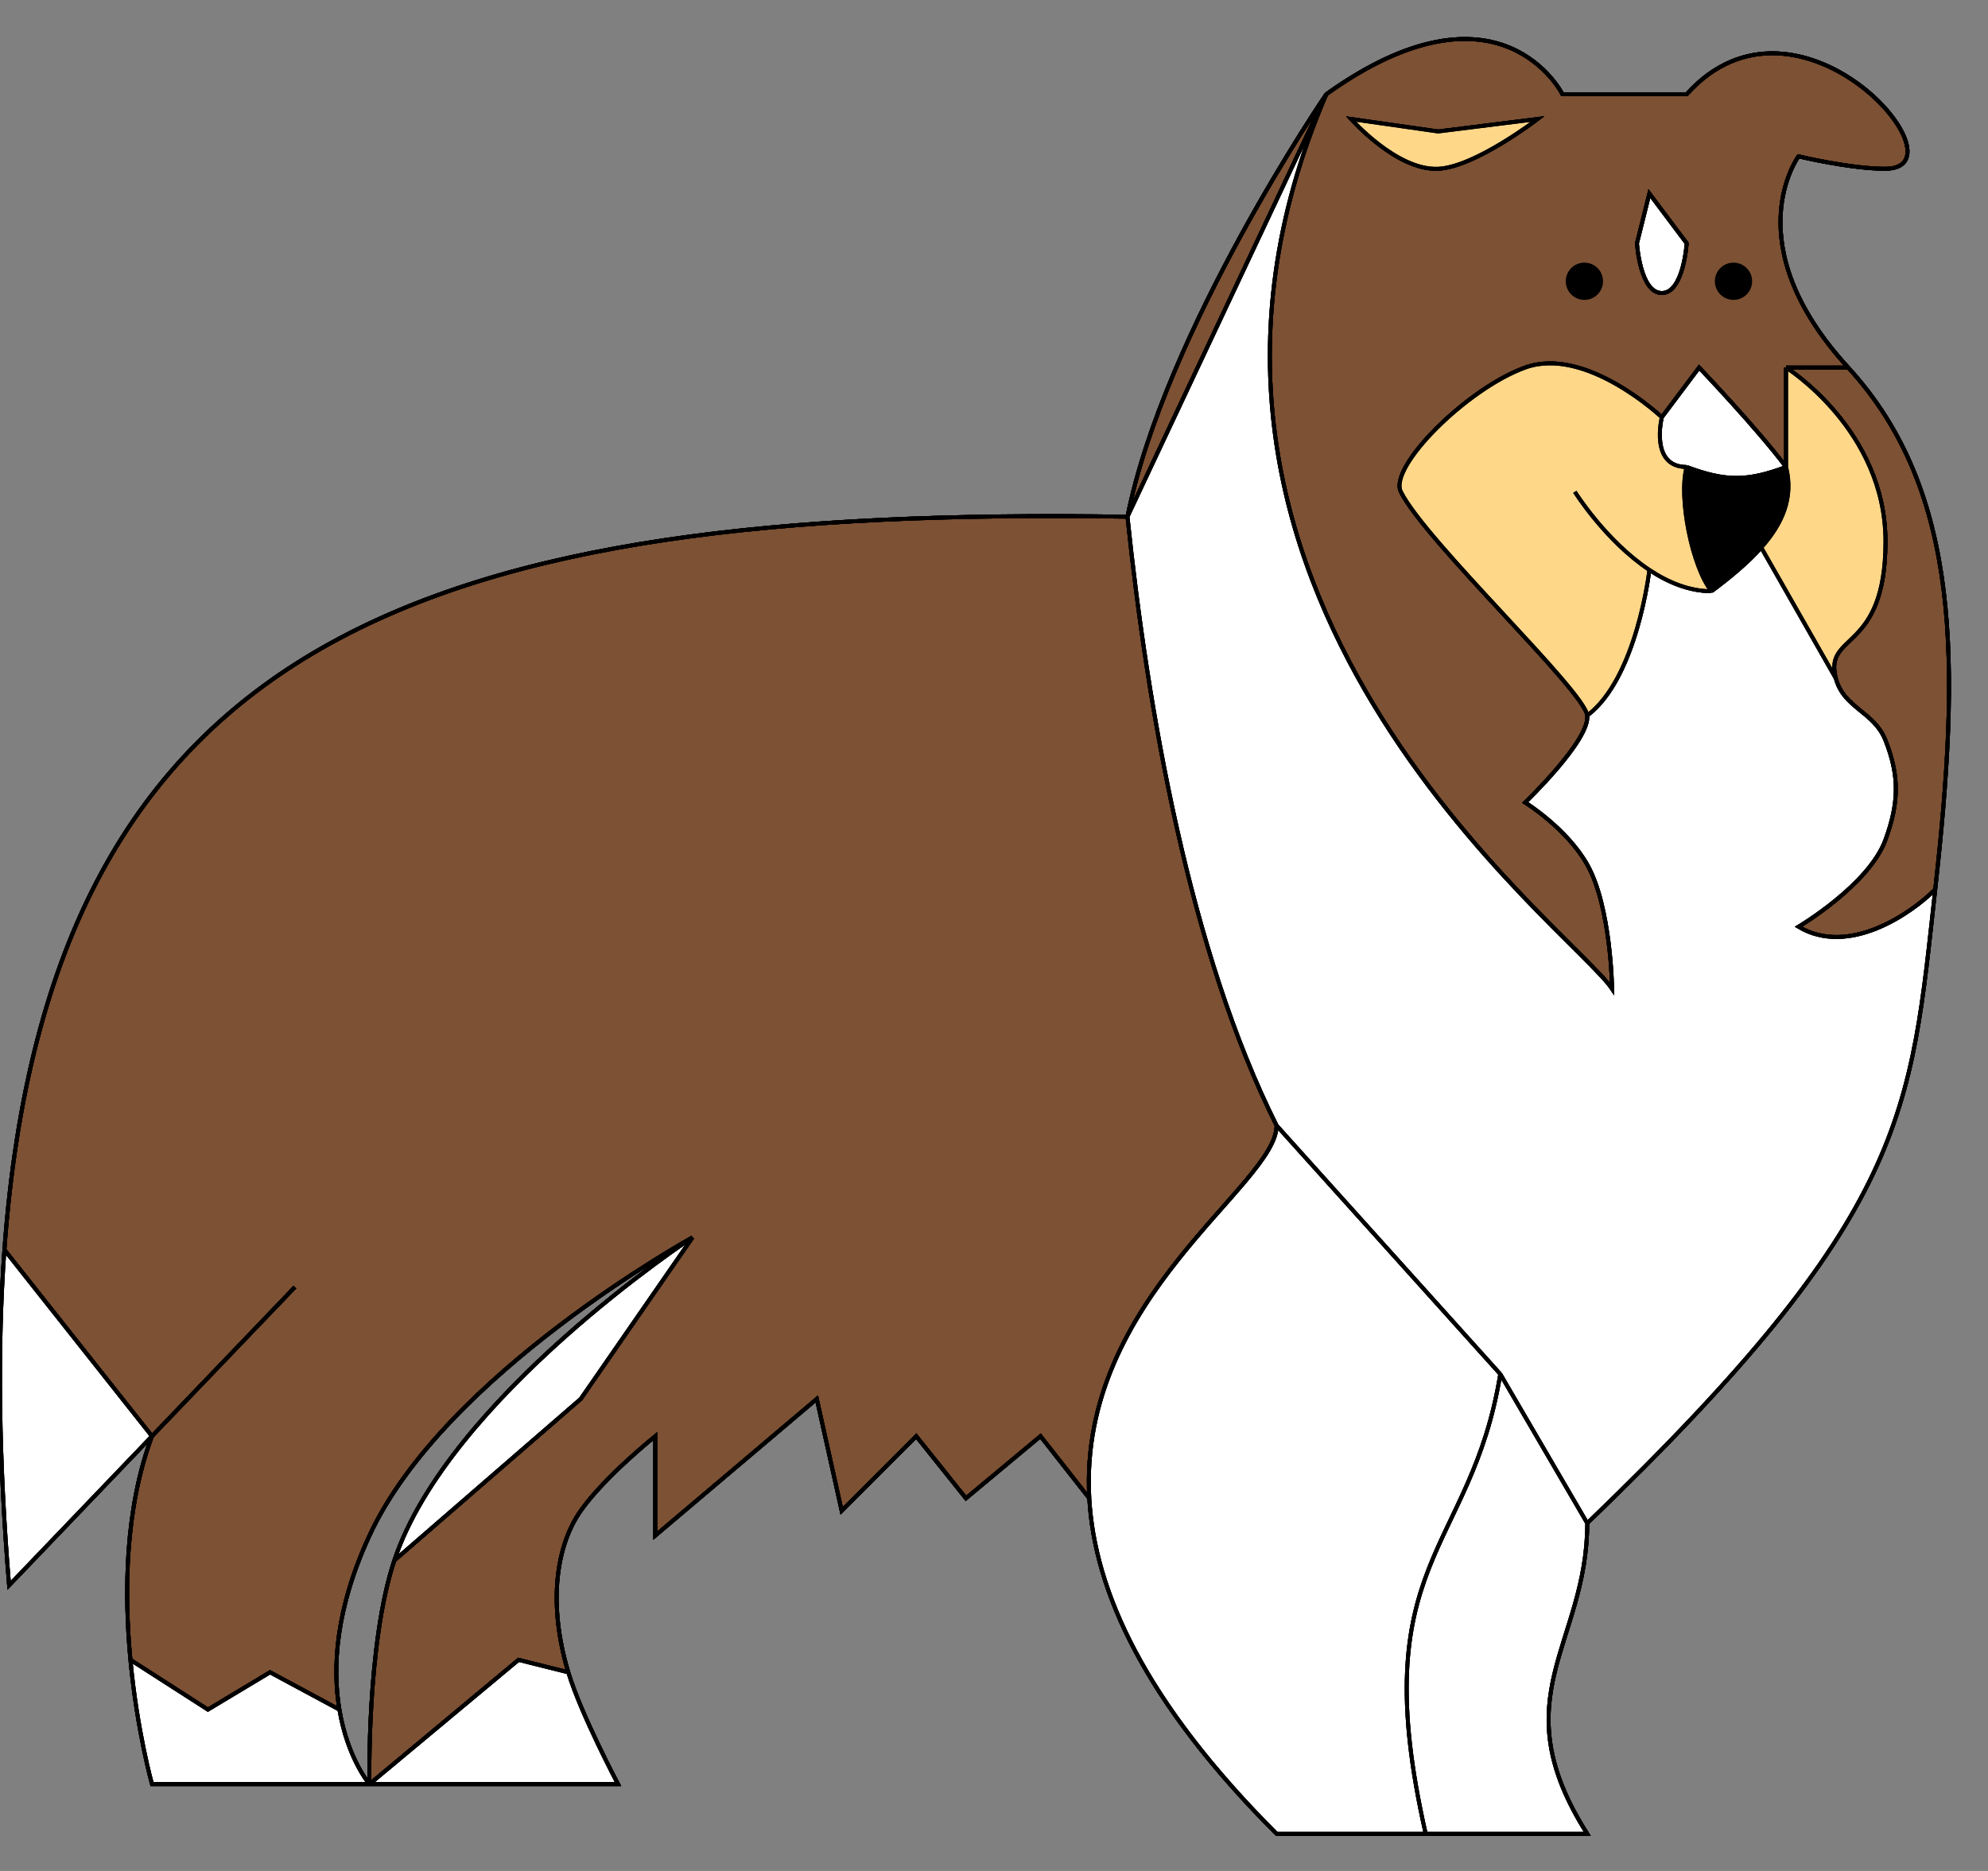 <svg width="51" height="48" viewBox="0 0 51 48" fill="none" xmlns="http://www.w3.org/2000/svg">
<rect x="0" y="0" width="51" height="48" fill="#808080" stroke="none"/>
<path d="M28.924 13.256C29.442 18.219 30.518 24.413 32.75 28.876C32.75 30.407 27.653 33.286 27.945 38.44L26.693 36.846L24.78 38.44L23.505 36.846L21.592 38.759L20.954 35.89L16.81 39.397V36.846C16.81 36.846 15.514 37.883 14.898 38.759C14.281 39.634 14.042 41.114 14.579 42.903L13.303 42.584L9.478 45.772C9.478 45.772 9.401 42.173 10.116 40.034L14.898 35.89L17.767 31.745C17.767 31.745 11.391 35.252 9.478 39.397C8.601 41.296 8.528 42.794 8.707 43.86L6.928 42.903L5.334 43.86L3.346 42.584C3.183 40.857 3.204 38.701 3.899 36.846L0.113 32.064C1.259 16.258 11.066 12.981 28.924 13.256Z" fill="#7D5134"/>
<path fill-rule="evenodd" clip-rule="evenodd" d="M46.139 4.011C46.139 4.011 44.492 6.242 47.414 9.43H45.82V11.981C45.073 10.985 43.589 9.43 43.589 9.43L42.632 10.705C42.632 10.705 40.687 8.865 39.126 9.43C37.627 9.973 35.619 11.981 35.938 12.618C36.575 13.893 40.648 17.719 40.719 18.356C40.791 18.994 39.126 20.588 39.126 20.588C39.126 20.588 40.193 21.249 40.719 22.182C41.331 23.266 41.357 25.37 41.357 25.37C40.337 23.84 28.537 15.168 34.025 2.417C38.488 -0.771 40.082 2.417 40.082 2.417H43.27C46.139 -0.771 50.498 4.316 48.37 4.33C47.49 4.335 46.139 4.011 46.139 4.011ZM36.894 4.33C37.841 4.286 39.444 3.054 39.444 3.054L36.894 3.373L34.663 3.054C34.663 3.054 35.831 4.379 36.894 4.33ZM43.27 6.242L42.313 4.967L41.995 6.242C41.995 6.242 42.075 7.517 42.632 7.517C43.189 7.517 43.27 6.242 43.27 6.242Z" fill="#7D5134"/>
<path d="M47.414 9.43C50.336 12.618 50.283 17.081 49.646 22.819C49.008 23.457 47.414 24.541 46.139 23.776C46.139 23.776 47.949 22.703 48.37 21.544C48.711 20.608 48.736 19.92 48.37 18.994C48.078 18.253 47.298 18.171 47.095 17.4C46.784 16.214 48.37 16.762 48.37 13.893C48.37 11.024 45.82 9.43 45.82 9.43H47.414Z" fill="#7D5134"/>
<path d="M43.27 11.981C44.266 12.354 44.824 12.354 45.82 11.981C46.016 12.765 45.73 13.43 45.183 14.047C44.841 14.433 44.398 14.801 43.907 15.168C43.409 14.546 43.05 12.747 43.27 11.981Z" fill="#7D5134"/>
<path d="M34.025 2.417C34.025 2.417 29.881 8.474 28.924 13.256L34.025 2.417Z" fill="#7D5134"/>
<path d="M38.488 35.252C37.741 39.859 34.981 40.034 36.575 47.047M38.488 35.252C36.247 32.762 34.991 31.366 32.75 28.876M38.488 35.252C39.359 36.746 39.848 37.584 40.719 39.078M36.575 47.047C34.981 47.047 32.75 47.047 32.75 47.047C29.344 43.641 28.078 40.802 27.945 38.44M36.575 47.047C38.169 47.047 40.719 47.047 40.719 47.047C38.488 43.541 40.719 42.19 40.719 39.078M32.75 28.876C30.518 24.413 29.442 18.219 28.924 13.256M32.75 28.876C32.75 30.407 27.653 33.286 27.945 38.44M40.719 39.078C49.008 31.108 49.008 28.558 49.646 22.819M49.646 22.819C50.283 17.081 50.336 12.618 47.414 9.43M49.646 22.819C49.008 23.457 47.414 24.541 46.139 23.776C46.139 23.776 47.949 22.703 48.37 21.544C48.711 20.608 48.736 19.92 48.37 18.994C48.078 18.253 47.298 18.171 47.095 17.4M28.924 13.256C29.881 8.474 34.025 2.417 34.025 2.417M28.924 13.256C11.066 12.981 1.259 16.258 0.113 32.064M28.924 13.256L34.025 2.417M7.565 33.021C7.565 33.021 5.331 35.352 3.899 36.846M3.899 36.846C2.468 38.34 0.233 40.672 0.233 40.672C-0.031 37.456 -0.07 34.599 0.113 32.064M3.899 36.846L0.113 32.064M3.899 36.846C3.204 38.701 3.183 40.857 3.346 42.584M9.478 45.772H3.899C3.899 45.772 3.519 44.419 3.346 42.584M9.478 45.772C9.478 45.772 9.401 42.173 10.116 40.034M9.478 45.772H15.854C15.854 45.772 14.899 43.97 14.579 42.903M9.478 45.772C9.478 45.772 8.917 45.118 8.707 43.86M9.478 45.772L13.303 42.584L14.579 42.903M17.767 31.745C17.767 31.745 11.391 35.252 9.478 39.397C8.601 41.296 8.528 42.794 8.707 43.86M17.767 31.745C17.767 31.745 11.511 35.856 10.116 40.034M17.767 31.745L14.898 35.89L10.116 40.034M14.579 42.903C14.042 41.114 14.281 39.634 14.898 38.759C15.514 37.883 16.81 36.846 16.81 36.846V39.397L20.954 35.89L21.592 38.759L23.505 36.846L24.78 38.44L26.693 36.846L27.945 38.44M47.414 9.43C44.492 6.242 46.139 4.011 46.139 4.011C46.139 4.011 47.49 4.335 48.37 4.33C50.498 4.316 46.139 -0.771 43.27 2.417H40.082C40.082 2.417 38.488 -0.771 34.025 2.417M47.414 9.43H45.82M34.025 2.417C28.537 15.168 40.337 23.84 41.357 25.37C41.357 25.37 41.331 23.266 40.719 22.182C40.193 21.249 39.126 20.588 39.126 20.588C39.126 20.588 40.791 18.994 40.719 18.356M40.719 18.356C40.648 17.719 36.575 13.893 35.938 12.618C35.619 11.981 37.627 9.973 39.126 9.43C40.687 8.865 42.632 10.705 42.632 10.705M40.719 18.356C41.995 17.4 42.313 14.622 42.313 14.622M42.632 10.705L43.589 9.43C43.589 9.43 45.073 10.985 45.82 11.981M42.632 10.705C42.632 10.705 42.313 11.981 43.27 11.981M45.82 11.981C44.824 12.354 44.266 12.354 43.27 11.981M45.82 11.981C46.016 12.765 45.73 13.43 45.183 14.047M45.82 11.981V9.43M43.27 11.981C43.05 12.747 43.409 14.546 43.907 15.168M43.907 15.168C43.336 15.168 42.794 14.941 42.313 14.622M43.907 15.168C44.398 14.801 44.841 14.433 45.183 14.047M40.401 12.618C40.401 12.618 41.185 13.873 42.313 14.622M45.82 9.43C45.82 9.43 48.37 11.024 48.37 13.893C48.37 16.762 46.784 16.214 47.095 17.4M8.707 43.86L6.928 42.903L5.334 43.86L3.346 42.584M47.095 17.4L45.183 14.047M39.444 3.054C39.444 3.054 37.841 4.286 36.894 4.33C35.831 4.379 34.663 3.054 34.663 3.054L36.894 3.373L39.444 3.054ZM42.313 4.967L43.27 6.242C43.27 6.242 43.189 7.517 42.632 7.517C42.075 7.517 41.995 6.242 41.995 6.242L42.313 4.967Z" stroke="black" stroke-width="0.1"/>
<path d="M38.488 35.252L32.75 28.876C30.518 24.413 29.442 18.219 28.924 13.256L34.025 2.417C28.537 15.168 40.337 23.84 41.357 25.37C41.357 25.37 41.331 23.266 40.719 22.182C40.193 21.249 39.126 20.588 39.126 20.588C39.126 20.588 40.791 18.994 40.719 18.356C41.995 17.4 42.313 14.622 42.313 14.622C42.794 14.941 43.336 15.168 43.907 15.168C44.398 14.801 44.841 14.433 45.183 14.047L47.095 17.4C47.298 18.171 48.078 18.253 48.37 18.994C48.736 19.92 48.711 20.608 48.37 21.544C47.949 22.703 46.139 23.776 46.139 23.776C47.414 24.541 49.008 23.457 49.646 22.819C49.008 28.558 49.008 31.108 40.719 39.078L38.488 35.252Z" fill="white"/>
<path d="M38.488 35.252C37.741 39.859 34.981 40.034 36.575 47.047H32.75C29.344 43.641 28.078 40.802 27.945 38.44C27.653 33.286 32.75 30.407 32.75 28.876L38.488 35.252Z" fill="white"/>
<path d="M36.575 47.047C34.981 40.034 37.741 39.859 38.488 35.252L40.719 39.078C40.719 42.19 38.488 43.541 40.719 47.047H36.575Z" fill="white"/>
<path d="M14.579 42.903C14.899 43.97 15.854 45.772 15.854 45.772H9.478L13.303 42.584L14.579 42.903Z" fill="white"/>
<path d="M10.116 40.034C11.511 35.856 17.767 31.745 17.767 31.745L14.898 35.89L10.116 40.034Z" fill="white"/>
<path d="M9.478 45.772H3.899C3.899 45.772 3.519 44.419 3.346 42.584L5.334 43.86L6.928 42.903L8.707 43.86C8.917 45.118 9.478 45.772 9.478 45.772Z" fill="white"/>
<path d="M3.899 36.846L0.233 40.672C-0.031 37.456 -0.07 34.599 0.113 32.064L3.899 36.846Z" fill="white"/>
<path d="M42.632 10.705L43.589 9.43C43.589 9.43 45.073 10.985 45.82 11.981C44.824 12.354 44.266 12.354 43.27 11.981C42.313 11.981 42.632 10.705 42.632 10.705Z" fill="white"/>
<path d="M42.313 4.967L43.27 6.242C43.27 6.242 43.189 7.517 42.632 7.517C42.075 7.517 41.995 6.242 41.995 6.242L42.313 4.967Z" fill="white"/>
<path d="M39.444 3.054C39.444 3.054 37.841 4.286 36.894 4.33C35.831 4.379 34.663 3.054 34.663 3.054L36.894 3.373L39.444 3.054Z" fill="white"/>
<path d="M38.488 35.252C37.741 39.859 34.981 40.034 36.575 47.047M38.488 35.252C36.247 32.762 34.991 31.366 32.75 28.876M38.488 35.252C39.359 36.746 39.848 37.584 40.719 39.078M38.488 35.252L32.75 28.876M38.488 35.252L40.719 39.078M36.575 47.047C34.981 47.047 32.75 47.047 32.75 47.047M36.575 47.047C38.169 47.047 40.719 47.047 40.719 47.047M36.575 47.047H32.75M36.575 47.047H40.719M32.75 47.047C29.344 43.641 28.078 40.802 27.945 38.44M32.75 28.876C30.518 24.413 29.442 18.219 28.924 13.256M32.75 28.876C32.75 30.407 27.653 33.286 27.945 38.44M40.719 39.078C49.008 31.108 49.008 28.558 49.646 22.819M40.719 39.078C40.719 42.19 38.488 43.541 40.719 47.047M49.646 22.819C50.283 17.081 50.336 12.618 47.414 9.43M49.646 22.819C49.008 23.457 47.414 24.541 46.139 23.776C46.139 23.776 47.949 22.703 48.37 21.544C48.711 20.608 48.736 19.92 48.37 18.994C48.078 18.253 47.298 18.171 47.095 17.4M28.924 13.256C29.881 8.474 34.025 2.417 34.025 2.417M28.924 13.256C11.066 12.981 1.259 16.258 0.113 32.064M28.924 13.256L34.025 2.417M0.233 40.672C0.233 40.672 2.468 38.34 3.899 36.846M0.233 40.672C-0.031 37.456 -0.07 34.599 0.113 32.064M0.233 40.672L3.899 36.846M7.565 33.021C7.565 33.021 5.331 35.352 3.899 36.846M3.899 36.846L0.113 32.064M3.899 36.846C3.204 38.701 3.183 40.857 3.346 42.584M9.478 45.772H3.899C3.899 45.772 3.519 44.419 3.346 42.584M9.478 45.772C9.478 45.772 9.401 42.173 10.116 40.034M9.478 45.772H15.854C15.854 45.772 14.899 43.97 14.579 42.903M9.478 45.772C9.478 45.772 8.917 45.118 8.707 43.86M9.478 45.772L13.303 42.584L14.579 42.903M17.767 31.745C17.767 31.745 11.391 35.252 9.478 39.397C8.601 41.296 8.528 42.794 8.707 43.86M17.767 31.745C17.767 31.745 11.511 35.856 10.116 40.034M17.767 31.745L14.898 35.89L10.116 40.034M14.579 42.903C14.042 41.114 14.281 39.634 14.898 38.759C15.514 37.883 16.81 36.846 16.81 36.846V39.397L20.954 35.89L21.592 38.759L23.505 36.846L24.78 38.44L26.693 36.846L27.945 38.44M47.414 9.43C44.492 6.242 46.139 4.011 46.139 4.011C46.139 4.011 47.49 4.335 48.37 4.33C50.498 4.316 46.139 -0.771 43.27 2.417H40.082C40.082 2.417 38.488 -0.771 34.025 2.417M47.414 9.43H45.82M34.025 2.417C28.537 15.168 40.337 23.84 41.357 25.37C41.357 25.37 41.331 23.266 40.719 22.182C40.193 21.249 39.126 20.588 39.126 20.588C39.126 20.588 40.791 18.994 40.719 18.356M40.719 18.356C40.648 17.719 36.575 13.893 35.938 12.618C35.619 11.981 37.627 9.973 39.126 9.43C40.687 8.865 42.632 10.705 42.632 10.705M40.719 18.356C41.995 17.4 42.313 14.622 42.313 14.622M42.632 10.705L43.589 9.43C43.589 9.43 45.073 10.985 45.82 11.981M42.632 10.705C42.632 10.705 42.313 11.981 43.27 11.981M45.82 11.981C44.824 12.354 44.266 12.354 43.27 11.981M45.82 11.981C46.016 12.765 45.73 13.43 45.183 14.047M45.82 11.981V9.43M43.27 11.981C43.05 12.747 43.409 14.546 43.907 15.168M43.907 15.168C43.336 15.168 42.794 14.941 42.313 14.622M43.907 15.168C44.398 14.801 44.841 14.433 45.183 14.047M40.401 12.618C40.401 12.618 41.185 13.873 42.313 14.622M45.82 9.43C45.82 9.43 48.37 11.024 48.37 13.893C48.37 16.762 46.784 16.214 47.095 17.4M8.707 43.86L6.928 42.903L5.334 43.86L3.346 42.584M47.095 17.4L45.183 14.047M39.444 3.054C39.444 3.054 37.841 4.286 36.894 4.33C35.831 4.379 34.663 3.054 34.663 3.054L36.894 3.373L39.444 3.054ZM42.313 4.967L43.27 6.242C43.27 6.242 43.189 7.517 42.632 7.517C42.075 7.517 41.995 6.242 41.995 6.242L42.313 4.967Z" stroke="black" stroke-width="0.1"/>
<path d="M48.37 13.893C48.37 16.762 46.784 16.214 47.095 17.4L45.183 14.047C45.73 13.43 46.016 12.765 45.82 11.981V9.43C45.82 9.43 48.37 11.024 48.37 13.893Z" fill="#FFD789"/>
<path d="M40.719 18.356C40.648 17.719 36.575 13.893 35.938 12.618C35.619 11.981 37.627 9.973 39.126 9.43C40.687 8.865 42.632 10.705 42.632 10.705C42.632 10.705 42.313 11.981 43.27 11.981C43.05 12.747 43.409 14.546 43.907 15.168C43.336 15.168 42.794 14.941 42.313 14.622C42.313 14.622 41.995 17.4 40.719 18.356Z" fill="#FFD789"/>
<path d="M39.444 3.054C39.444 3.054 37.841 4.286 36.894 4.33C35.831 4.379 34.663 3.054 34.663 3.054L36.894 3.373L39.444 3.054Z" fill="#FFD789"/>
<path d="M43.27 11.981C44.266 12.354 44.824 12.354 45.82 11.981C46.016 12.765 45.73 13.43 45.183 14.047C44.841 14.433 44.398 14.801 43.907 15.168C43.409 14.546 43.05 12.747 43.27 11.981Z" fill="#FFD789"/>
<path d="M38.488 35.252C37.741 39.859 34.981 40.034 36.575 47.047M38.488 35.252C36.247 32.762 34.991 31.366 32.75 28.876M38.488 35.252C39.359 36.746 39.848 37.584 40.719 39.078M36.575 47.047C34.981 47.047 32.75 47.047 32.75 47.047C29.344 43.641 28.078 40.802 27.945 38.44M36.575 47.047C38.169 47.047 40.719 47.047 40.719 47.047C38.488 43.541 40.719 42.19 40.719 39.078M32.75 28.876C30.518 24.413 29.442 18.219 28.924 13.256M32.75 28.876C32.75 30.407 27.653 33.286 27.945 38.44M40.719 39.078C49.008 31.108 49.008 28.558 49.646 22.819M49.646 22.819C50.283 17.081 50.336 12.618 47.414 9.43M49.646 22.819C49.008 23.457 47.414 24.541 46.139 23.776C46.139 23.776 47.949 22.703 48.37 21.544C48.711 20.608 48.736 19.92 48.37 18.994C48.078 18.253 47.298 18.171 47.095 17.4M28.924 13.256C29.881 8.474 34.025 2.417 34.025 2.417M28.924 13.256C11.066 12.981 1.259 16.258 0.113 32.064M28.924 13.256L34.025 2.417M7.565 33.021C7.565 33.021 5.331 35.352 3.899 36.846M3.899 36.846C2.468 38.34 0.233 40.672 0.233 40.672C-0.031 37.456 -0.07 34.599 0.113 32.064M3.899 36.846L0.113 32.064M3.899 36.846C3.204 38.701 3.183 40.857 3.346 42.584M9.478 45.772H3.899C3.899 45.772 3.519 44.419 3.346 42.584M9.478 45.772C9.478 45.772 9.401 42.173 10.116 40.034M9.478 45.772H15.854C15.854 45.772 14.899 43.97 14.579 42.903M9.478 45.772C9.478 45.772 8.917 45.118 8.707 43.86M9.478 45.772L13.303 42.584L14.579 42.903M17.767 31.745C17.767 31.745 11.391 35.252 9.478 39.397C8.601 41.296 8.528 42.794 8.707 43.86M17.767 31.745C17.767 31.745 11.511 35.856 10.116 40.034M17.767 31.745L14.898 35.89L10.116 40.034M14.579 42.903C14.042 41.114 14.281 39.634 14.898 38.759C15.514 37.883 16.81 36.846 16.81 36.846V39.397L20.954 35.89L21.592 38.759L23.505 36.846L24.78 38.44L26.693 36.846L27.945 38.44M47.414 9.43C44.492 6.242 46.139 4.011 46.139 4.011C46.139 4.011 47.49 4.335 48.37 4.33C50.498 4.316 46.139 -0.771 43.27 2.417H40.082C40.082 2.417 38.488 -0.771 34.025 2.417M47.414 9.43H45.82M34.025 2.417C28.537 15.168 40.337 23.84 41.357 25.37C41.357 25.37 41.331 23.266 40.719 22.182C40.193 21.249 39.126 20.588 39.126 20.588C39.126 20.588 40.791 18.994 40.719 18.356M40.719 18.356C40.648 17.719 36.575 13.893 35.938 12.618C35.619 11.981 37.627 9.973 39.126 9.43C40.687 8.865 42.632 10.705 42.632 10.705M40.719 18.356C41.995 17.4 42.313 14.622 42.313 14.622M42.632 10.705L43.589 9.43C43.589 9.43 45.073 10.985 45.82 11.981M42.632 10.705C42.632 10.705 42.313 11.981 43.27 11.981M45.82 11.981C44.824 12.354 44.266 12.354 43.27 11.981M45.82 11.981C46.016 12.765 45.73 13.43 45.183 14.047M45.82 11.981V9.43M43.27 11.981C43.05 12.747 43.409 14.546 43.907 15.168M43.907 15.168C43.336 15.168 42.794 14.941 42.313 14.622M43.907 15.168C44.398 14.801 44.841 14.433 45.183 14.047M40.401 12.618C40.401 12.618 41.185 13.873 42.313 14.622M45.82 9.43C45.82 9.43 48.37 11.024 48.37 13.893C48.37 16.762 46.784 16.214 47.095 17.4M8.707 43.86L6.928 42.903L5.334 43.86L3.346 42.584M47.095 17.4L45.183 14.047M39.444 3.054C39.444 3.054 37.841 4.286 36.894 4.33C35.831 4.379 34.663 3.054 34.663 3.054L36.894 3.373L39.444 3.054ZM42.313 4.967L43.27 6.242C43.27 6.242 43.189 7.517 42.632 7.517C42.075 7.517 41.995 6.242 41.995 6.242L42.313 4.967Z" stroke="black" stroke-width="0.1"/>
<circle cx="40.646" cy="7.216" r="0.478" fill="black"/>
<ellipse cx="44.471" cy="7.216" rx="0.478" ry="0.478" fill="black"/>
<path d="M43.27 11.981C44.266 12.354 44.824 12.354 45.82 11.981C46.016 12.765 45.73 13.43 45.183 14.047C44.841 14.433 44.398 14.801 43.907 15.168C43.409 14.546 43.05 12.747 43.27 11.981Z" fill="black"/>
<path d="M38.488 35.252C37.741 39.859 34.981 40.034 36.575 47.047M38.488 35.252C36.247 32.762 34.991 31.366 32.75 28.876M38.488 35.252C39.359 36.746 39.848 37.584 40.719 39.078M36.575 47.047C34.981 47.047 32.75 47.047 32.75 47.047C29.344 43.641 28.078 40.802 27.945 38.44M36.575 47.047C38.169 47.047 40.719 47.047 40.719 47.047C38.488 43.541 40.719 42.19 40.719 39.078M32.75 28.876C30.518 24.413 29.442 18.219 28.924 13.256M32.75 28.876C32.75 30.407 27.653 33.286 27.945 38.44M40.719 39.078C49.008 31.108 49.008 28.558 49.646 22.819M49.646 22.819C50.283 17.081 50.336 12.618 47.414 9.43M49.646 22.819C49.008 23.457 47.414 24.541 46.139 23.776C46.139 23.776 47.949 22.703 48.37 21.544C48.711 20.608 48.736 19.92 48.37 18.994C48.078 18.253 47.298 18.171 47.095 17.4M28.924 13.256C29.881 8.474 34.025 2.417 34.025 2.417M28.924 13.256C11.066 12.981 1.259 16.258 0.113 32.064M28.924 13.256L34.025 2.417M7.565 33.021C7.565 33.021 5.331 35.352 3.899 36.846M3.899 36.846C2.468 38.34 0.233 40.672 0.233 40.672C-0.031 37.456 -0.07 34.599 0.113 32.064M3.899 36.846L0.113 32.064M3.899 36.846C3.204 38.701 3.183 40.857 3.346 42.584M9.478 45.772H3.899C3.899 45.772 3.519 44.419 3.346 42.584M9.478 45.772C9.478 45.772 9.401 42.173 10.116 40.034M9.478 45.772H15.854C15.854 45.772 14.899 43.97 14.579 42.903M9.478 45.772C9.478 45.772 8.917 45.118 8.707 43.86M9.478 45.772L13.303 42.584L14.579 42.903M17.767 31.745C17.767 31.745 11.391 35.252 9.478 39.397C8.601 41.296 8.528 42.794 8.707 43.86M17.767 31.745C17.767 31.745 11.511 35.856 10.116 40.034M17.767 31.745L14.898 35.89L10.116 40.034M14.579 42.903C14.042 41.114 14.281 39.634 14.898 38.759C15.514 37.883 16.81 36.846 16.81 36.846V39.397L20.954 35.89L21.592 38.759L23.505 36.846L24.78 38.44L26.693 36.846L27.945 38.44M47.414 9.43C44.492 6.242 46.139 4.011 46.139 4.011C46.139 4.011 47.49 4.335 48.37 4.33C50.498 4.316 46.139 -0.771 43.27 2.417H40.082C40.082 2.417 38.488 -0.771 34.025 2.417M47.414 9.43H45.82M34.025 2.417C28.537 15.168 40.337 23.84 41.357 25.37C41.357 25.37 41.331 23.266 40.719 22.182C40.193 21.249 39.126 20.588 39.126 20.588C39.126 20.588 40.791 18.994 40.719 18.356M40.719 18.356C40.648 17.719 36.575 13.893 35.938 12.618C35.619 11.981 37.627 9.973 39.126 9.43C40.687 8.865 42.632 10.705 42.632 10.705M40.719 18.356C41.995 17.4 42.313 14.622 42.313 14.622M42.632 10.705L43.589 9.43C43.589 9.43 45.073 10.985 45.82 11.981M42.632 10.705C42.632 10.705 42.313 11.981 43.27 11.981M45.82 11.981C44.824 12.354 44.266 12.354 43.27 11.981M45.82 11.981C46.016 12.765 45.73 13.43 45.183 14.047M45.82 11.981V9.43M43.27 11.981C43.05 12.747 43.409 14.546 43.907 15.168M43.907 15.168C43.336 15.168 42.794 14.941 42.313 14.622M43.907 15.168C44.398 14.801 44.841 14.433 45.183 14.047M40.401 12.618C40.401 12.618 41.185 13.873 42.313 14.622M45.82 9.43C45.82 9.43 48.37 11.024 48.37 13.893C48.37 16.762 46.784 16.214 47.095 17.4M8.707 43.86L6.928 42.903L5.334 43.86L3.346 42.584M47.095 17.4L45.183 14.047M39.444 3.054C39.444 3.054 37.841 4.286 36.894 4.33C35.831 4.379 34.663 3.054 34.663 3.054L36.894 3.373L39.444 3.054ZM42.313 4.967L43.27 6.242C43.27 6.242 43.189 7.517 42.632 7.517C42.075 7.517 41.995 6.242 41.995 6.242L42.313 4.967Z" stroke="black" stroke-width="0.1"/>
</svg>

